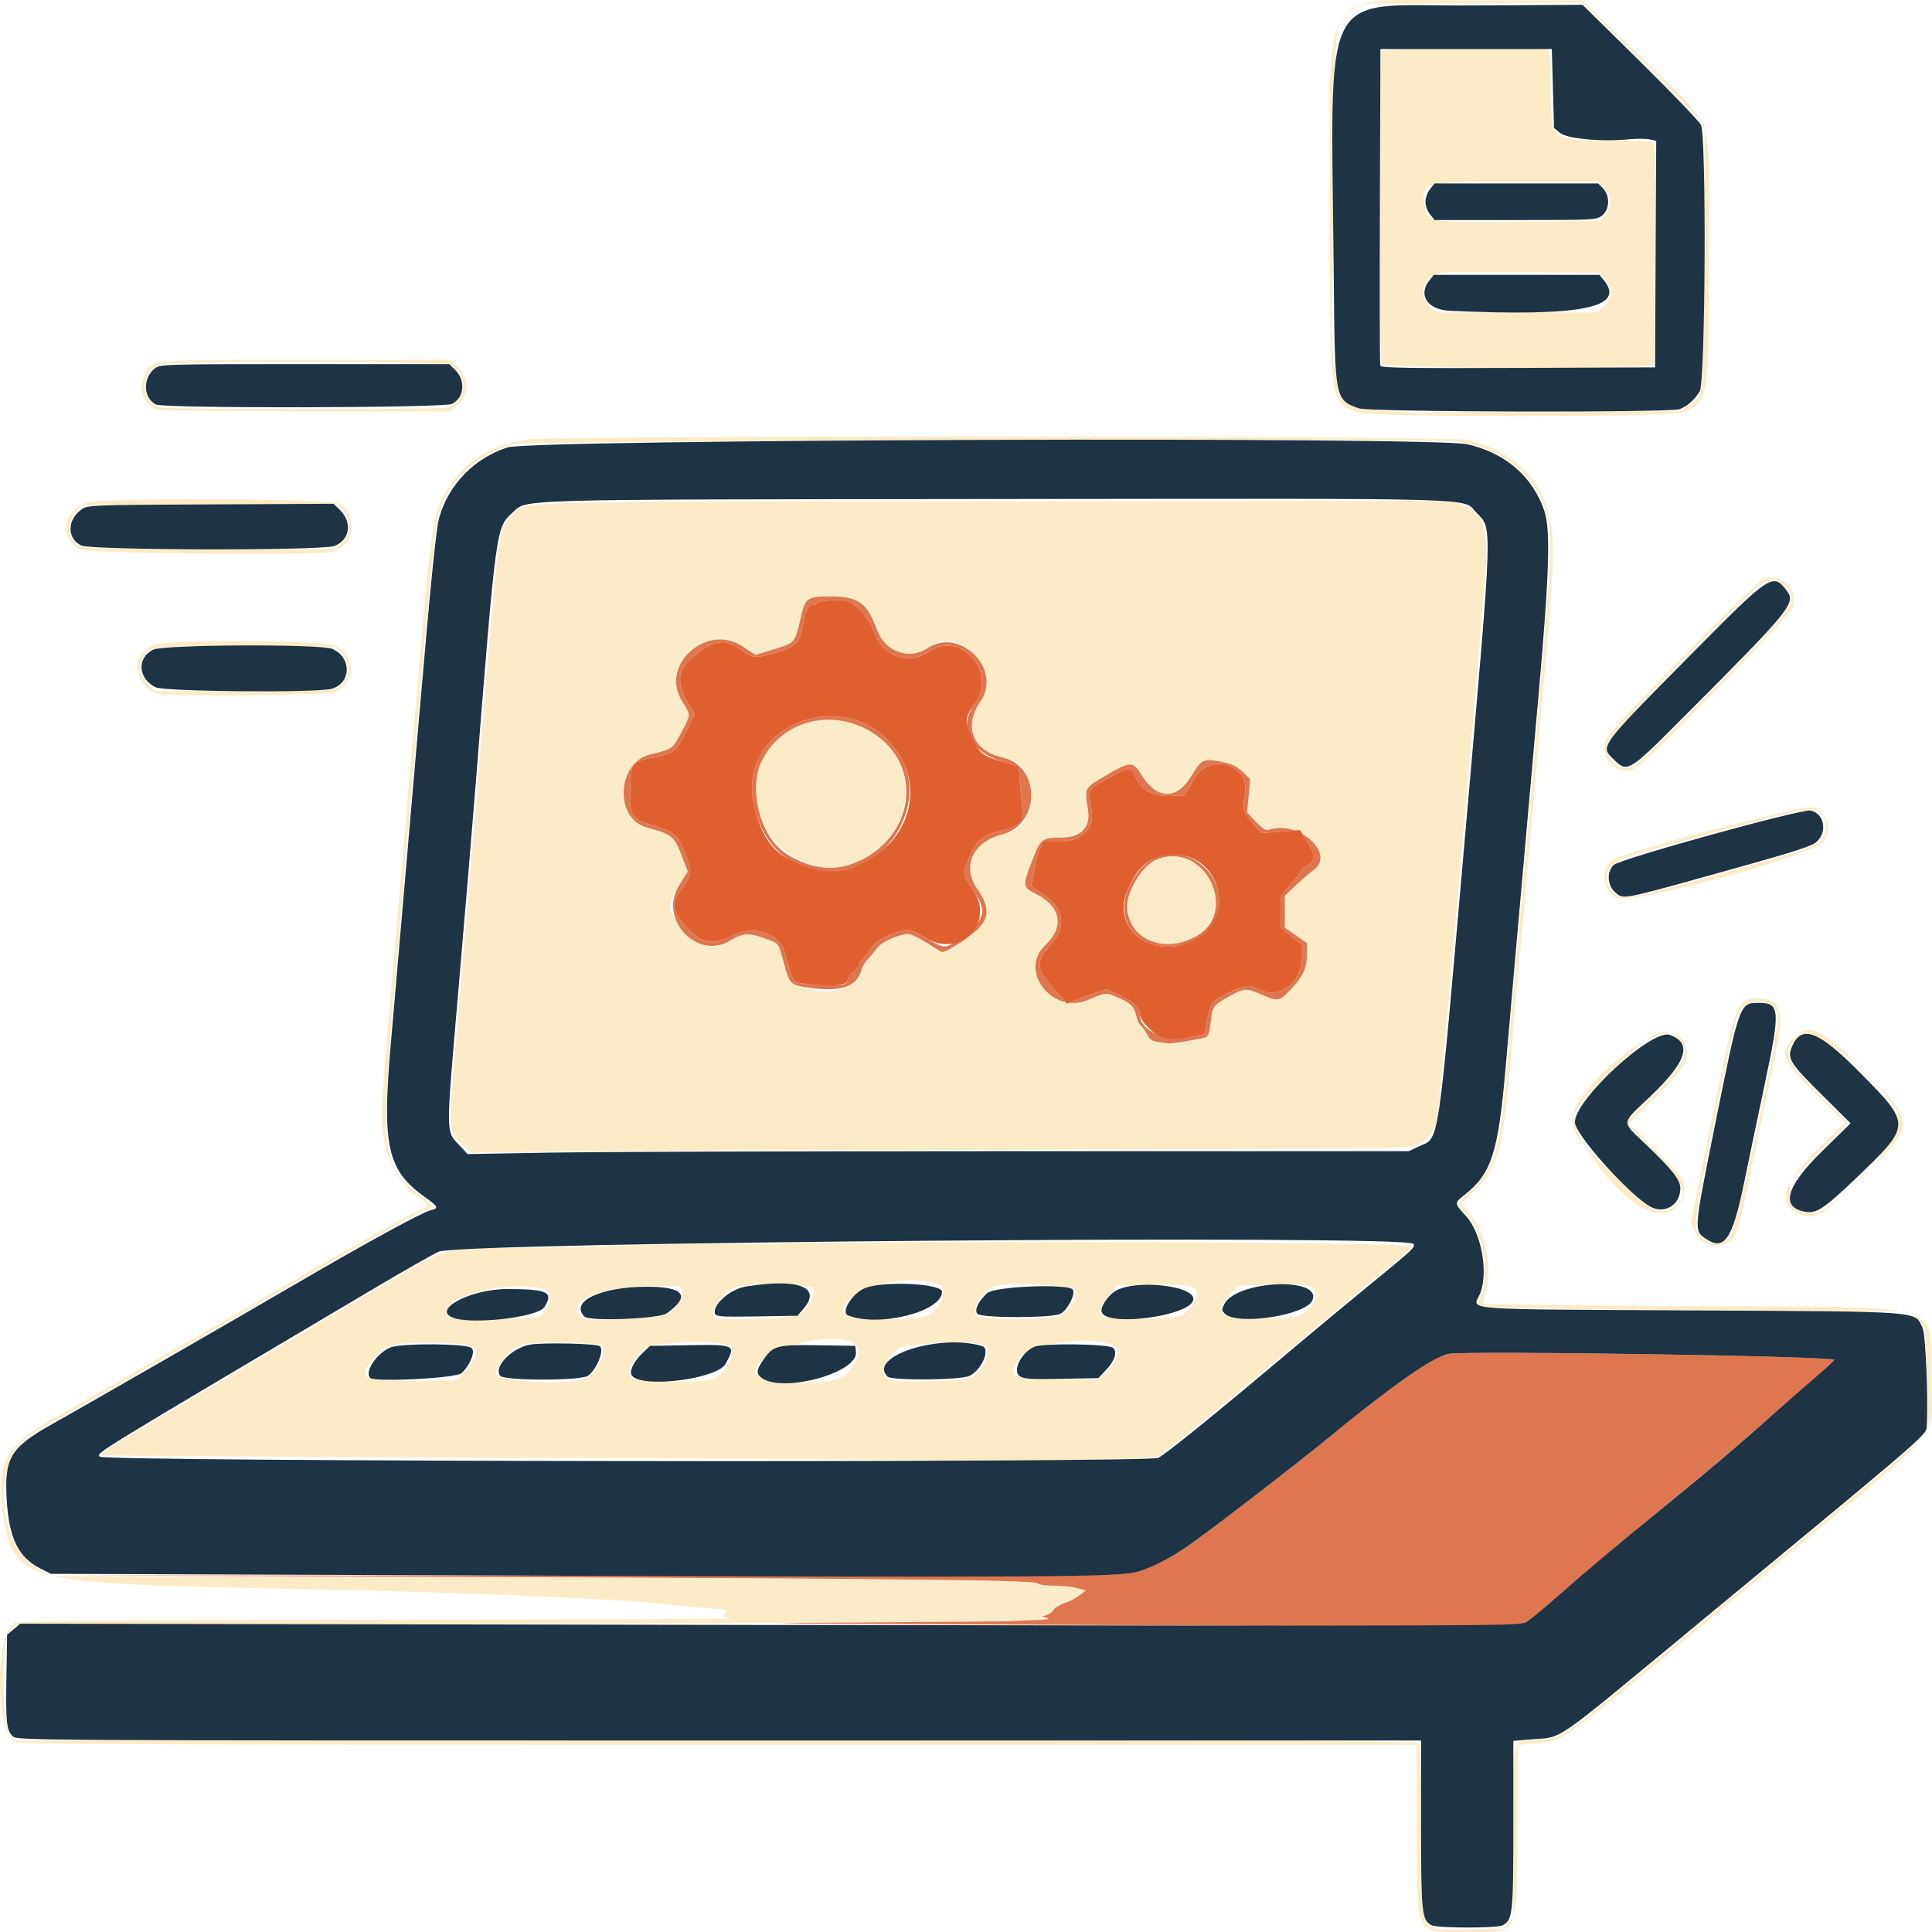 <svg width="160" xmlns="http://www.w3.org/2000/svg" height="160" id="screenshot-b824000b-6e5a-8058-8006-c4c41e8da7b2" viewBox="0 -0 160 160" xmlns:xlink="http://www.w3.org/1999/xlink" fill="none" version="1.1"><g id="shape-b824000b-6e5a-8058-8006-c4c41e8da7b2" rx="0" ry="0" style="fill: rgb(0, 0, 0);"><g id="shape-b824000b-6e5a-8058-8006-c4c41e8fd0c1"><g class="fills" id="fills-b824000b-6e5a-8058-8006-c4c41e8fd0c1"><path d="M118.143,159.592C117.404,158.968,117.332,158.221,117.328,151.132L117.324,144.498L59.502,144.495C13.634,144.493,1.587,144.446,1.226,144.27C-0.409,143.47,-0.409,135.195,1.226,134.395C1.583,134.22,8.08,134.166,31.524,134.139C47.938,134.12,61.014,134.074,60.581,134.036C59.915,133.978,59.828,133.928,60.016,133.707C60.337,133.328,60.21,133.281,58.62,133.18C57.829,133.13,56.118,132.967,54.817,132.819C51.079,132.392,36.949,131.82,24.336,131.586C2.06,131.173,1.175,130.959,0.327,125.797C-0.426,121.212,0.319,119.762,4.683,117.329C7.208,115.921,16.154,110.78,23.881,106.296C29.538,103.014,34.526,100.231,35.034,100.073C35.579,99.904,35.542,99.776,34.805,99.285C32.964,98.058,31.745,95.674,31.649,93.115C31.584,91.347,31.671,90.185,33.077,74.058C33.478,69.454,34.091,62.375,34.438,58.327C35.466,46.333,35.765,43.626,36.208,42.302C37.323,38.974,40.165,36.786,43.894,36.385C47.063,36.045,120.191,36.088,121.554,36.431C126.264,37.616,128.606,40.642,128.606,45.54C128.606,47.773,128.51,49.06,127.436,61.323C127.088,65.291,126.596,70.941,126.342,73.88C126.089,76.818,125.84,79.543,125.79,79.935C125.739,80.327,125.45,83.613,125.148,87.237C124.454,95.553,124.108,96.741,121.723,98.975L120.981,99.67L121.701,100.47C122.93,101.837,123.605,104.907,123.082,106.75C122.909,107.357,122.819,107.903,122.882,107.964C122.944,108.026,130.706,108.117,140.131,108.168C161.873,108.286,159.829,107.643,159.933,114.401C160.01,119.342,161.265,117.809,148.435,128.445C127.669,145.66,129.774,144.11,126.748,144.416L125.71,144.521L125.657,151.589C125.589,160.573,125.896,159.993,121.219,159.993C118.783,159.993,118.588,159.967,118.143,159.592ZM124.891,159.226L125.33,158.726L125.33,151.634C125.33,143.507,125.139,144.237,127.314,144.08C129.345,143.934,129.29,143.968,134.922,139.333C145.979,130.232,158.575,119.744,159.086,119.213L159.632,118.645L159.579,114.518C159.521,109.958,159.451,109.607,158.473,109.012L157.812,108.61L140.889,108.497C125.039,108.391,122.419,108.318,122.419,107.985C122.419,107.912,122.542,107.564,122.692,107.212C123.442,105.455,122.692,101.684,121.343,100.428C120.617,99.752,120.612,99.773,121.766,98.644C123.907,96.548,124.211,95.46,124.882,87.505C125.133,84.517,125.498,80.309,125.693,78.154C128.67,45.108,128.738,44.007,127.905,41.914C126.694,38.867,124.163,37.037,120.487,36.551C118.467,36.284,44.369,36.475,42.845,36.751C40.477,37.18,38.053,38.953,36.969,41.047C35.968,42.98,36.193,40.875,32.873,79.401C31.442,95.999,31.487,96.431,34.894,99.067C35.928,99.867,35.955,99.982,35.171,100.25C34.489,100.484,30.505,102.704,24.154,106.389C17.293,110.37,7.277,116.134,5.138,117.33C4.137,117.891,2.927,118.592,2.448,118.889C-0.817,120.917,-0.185,128.408,3.39,130.048L4.41,130.516L39.622,130.63C76.269,130.747,85.891,130.854,85.994,131.147C86.027,131.241,86.601,131.318,87.268,131.319C87.935,131.32,88.807,131.409,89.205,131.517L89.93,131.714L89.412,132.117C89.128,132.339,88.568,132.626,88.168,132.756C87.769,132.885,87.4,133.097,87.348,133.228C87.297,133.359,87.04,133.58,86.776,133.721L86.297,133.975L86.752,134.013C89.87,134.272,80.054,134.368,36.275,134.504L1.174,134.613L0.79,135.115C0.062,136.068,0.131,142.976,0.876,143.759L1.24,144.141L59.245,144.141C104.118,144.141,117.3,144.19,117.469,144.355C117.631,144.514,117.687,146.373,117.687,151.618C117.687,160.508,117.351,159.834,121.752,159.767L124.452,159.725ZM77.288,120.934C77.239,120.89,61.763,120.796,42.897,120.726C24.031,120.655,8.555,120.558,8.505,120.51C8.356,120.368,9.146,119.816,11.483,118.431C13.524,117.221,17.716,114.733,30.978,106.857C37.049,103.252,36.702,103.364,41.805,103.354C43.857,103.35,47.87,103.273,50.722,103.184C65.39,102.722,117.065,102.769,116.909,103.244C116.873,103.355,115.826,104.274,114.581,105.287C113.337,106.3,110.724,108.464,108.775,110.096C101.094,116.525,96.463,120.316,95.942,120.601C95.423,120.884,77.587,121.203,77.288,120.934ZM38.448,113.625C40.193,111.649,39.736,111.192,36.017,111.193C32.527,111.195,32.041,111.311,31.079,112.381C29.504,114.132,29.977,114.412,34.411,114.354L37.844,114.309ZM48.54,114.13C49.51,113.639,50.293,111.913,49.776,111.406C49.494,111.131,43.869,111.111,43.136,111.382C42.322,111.684,41.077,113.119,41.077,113.755C41.077,114.446,47.298,114.759,48.54,114.13ZM59.269,114.134C60.005,113.761,60.839,112.081,60.55,111.552C60.205,110.921,54.075,111.07,53.357,111.727C52.244,112.745,51.824,113.671,52.276,114.112C52.689,114.517,58.477,114.535,59.269,114.134ZM69.644,114.086C70.677,113.579,71.434,111.944,70.884,111.406C69.393,109.946,62.55,111.763,62.55,113.619C62.55,114.466,68.123,114.833,69.644,114.086ZM80.576,113.999C81.611,113.311,82.147,111.723,81.465,111.365C80.732,110.982,75.04,111.216,74.436,111.655C73.416,112.396,72.899,113.638,73.405,114.132C73.854,114.573,79.883,114.46,80.576,113.999ZM91.494,113.739C92.02,113.306,92.575,112.373,92.575,111.923C92.575,110.466,85.524,110.924,84.493,112.448C83.394,114.073,83.604,114.188,87.694,114.206L90.91,114.22ZM44.531,109.057C45.519,108.54,45.922,107.005,45.126,106.788C41.757,105.866,35.694,107.645,37.195,109.115C37.39,109.305,44.159,109.252,44.531,109.057ZM55.547,108.699C56.523,107.805,56.797,106.589,56.032,106.543C50.606,106.22,46.519,107.554,48.124,109.125C48.53,109.522,55.057,109.148,55.547,108.699ZM66.25,108.824C66.961,108.368,67.604,107.031,67.29,106.661C66.971,106.285,61.76,106.255,60.858,106.624C59.726,107.087,58.721,108.632,59.228,109.128C59.536,109.43,65.724,109.162,66.25,108.824ZM76.877,108.913C78.028,108.281,78.543,106.683,77.699,106.362C75.043,105.35,69.829,106.81,69.829,108.566C69.829,109.25,75.734,109.541,76.877,108.913ZM87.662,109C88.468,108.732,89.337,107.3,89.007,106.786C88.802,106.467,83.68,106.212,82.616,106.469C81.492,106.74,80.309,108.423,80.862,108.964C81.212,109.307,86.656,109.336,87.662,109ZM97.664,109C98.366,108.764,99.126,107.809,99.126,107.165C99.126,106.457,98.596,106.348,95.448,106.413L92.533,106.473L91.826,107.252C91.108,108.046,90.945,108.635,91.338,109.02C91.633,109.308,96.798,109.293,97.664,109ZM107.132,109.063C108.487,108.807,109.45,107.405,108.745,106.714C108.407,106.384,108.179,106.363,105.469,106.416L102.557,106.473L101.831,107.235C100.747,108.372,100.865,108.929,102.22,109.071C103.8,109.236,106.238,109.232,107.132,109.063ZM38.266,94.773C37.135,93.666,37.131,93.619,37.685,87.059C37.958,83.827,38.46,77.896,38.801,73.88C39.141,69.864,39.591,64.494,39.8,61.947C41.348,43.085,41.241,43.87,42.414,42.66C43.568,41.471,40.921,41.547,82.588,41.504L120.326,41.465L121.177,41.85C122.97,42.661,123.295,43.739,122.978,47.817C122.151,58.433,119.283,90.978,119.034,92.581C118.873,93.615,118.327,94.375,117.453,94.783C116.695,95.136,116.256,95.141,78.563,95.229C57.596,95.278,40.132,95.372,39.755,95.438C39.118,95.55,39.011,95.503,38.266,94.773ZM98.153,86.243C100.093,85.979,100.148,85.938,100.266,84.656C100.385,83.378,100.482,83.242,101.8,82.514C103.07,81.813,103.203,81.807,104.555,82.401C105.782,82.94,105.969,82.91,106.796,82.043C107.882,80.905,108.225,80.205,108.225,79.126L108.225,78.099L107.315,77.459L106.405,76.819L106.405,75.497L106.405,74.176L107.396,73.249C107.942,72.74,108.556,72.208,108.761,72.067C110.705,70.735,107.465,67.829,105.048,68.736C104.847,68.812,104.519,68.599,104.018,68.069L103.282,67.29L103.407,65.91L103.531,64.531L102.915,63.927C102.459,63.481,102.027,63.269,101.259,63.113C99.666,62.789,99.508,62.858,98.676,64.243C97.429,66.318,95.773,66.25,94.469,64.071C93.849,63.037,93.562,63.053,91.556,64.241C89.765,65.302,89.812,65.207,90.109,67.128C90.319,68.49,89.544,69.33,88.053,69.356C86.23,69.387,86.195,69.415,85.444,71.363C84.68,73.345,84.696,73.49,85.728,73.996C87.873,75.048,88.197,76.742,86.549,78.297C84.324,80.396,87.166,84.044,90.072,82.819C91.503,82.216,91.592,82.201,92.206,82.452C93.579,83.014,93.921,83.304,94.074,84.038C94.155,84.426,94.329,84.824,94.462,84.922C94.595,85.02,94.838,85.356,95.003,85.668C95.244,86.125,95.436,86.25,95.986,86.306C96.362,86.345,96.684,86.39,96.702,86.406C96.72,86.422,97.373,86.349,98.153,86.243ZM95.154,77.873C91.184,75.892,94.656,69.355,98.684,71.226C99.392,71.555,100.316,72.824,100.6,73.858C101.373,76.665,97.885,79.235,95.154,77.873ZM69.915,81.807C70.48,81.597,71.221,80.803,71.366,80.253C71.424,80.036,71.654,79.662,71.878,79.421C72.102,79.18,72.46,78.756,72.672,78.478C73.057,77.976,74.47,77.35,75.214,77.352C75.424,77.352,76.079,77.657,76.67,78.03C77.261,78.402,77.837,78.761,77.949,78.828C78.206,78.98,80.106,77.79,80.992,76.923C81.949,75.986,81.932,75.057,80.929,73.613C79.633,71.744,80.564,69.714,83,69.097C84.635,68.682,85.039,68.203,85.17,66.524C85.365,64.024,84.882,63.156,83.065,62.745C80.547,62.176,79.754,60.19,81.202,58.077C82.407,56.319,80.79,53.197,78.63,53.11C77.803,53.076,77.627,53.132,76.811,53.681C75.312,54.69,73.318,53.989,72.653,52.218C71.769,49.864,71.104,49.391,68.68,49.391C66.834,49.391,66.685,49.507,66.283,51.268C65.83,53.252,65.843,53.236,64.111,53.765L62.563,54.237L61.444,53.506C58.51,51.589,54.647,55.08,56.454,58.016C57.228,59.275,57.228,59.106,56.455,60.609C55.738,62.003,55.675,62.049,53.874,62.473C51.067,63.134,50.846,67.813,53.589,68.536C55.582,69.061,55.845,69.271,56.434,70.798L56.962,72.169L56.208,73.391C55.225,74.983,55.241,75.304,56.37,76.631C57.946,78.485,58.999,78.81,60.468,77.899C61.504,77.256,62.005,77.225,63.359,77.721C64.55,78.157,64.438,78.009,64.917,79.769C65.444,81.707,67.706,82.629,69.915,81.807ZM67.131,71.571C62.419,70.078,60.934,64.221,64.491,61.156C66.79,59.176,70.013,59.072,72.575,60.896C78.01,64.764,73.508,73.592,67.131,71.571ZM141.14,102.92C140.878,102.775,140.518,102.356,140.34,101.989L140.017,101.322L141.704,92.944C143.728,82.896,143.805,82.698,145.732,82.697C147.346,82.695,147.765,83.779,147.201,86.496C143.887,102.447,143.945,102.201,143.343,102.735C142.88,103.145,141.723,103.242,141.14,102.92ZM143.3,102.413C143.795,101.928,147.45,84.976,147.25,84.088C146.965,82.818,145.197,82.497,144.243,83.542C143.848,83.975,143.655,84.641,142.993,87.872C140.199,101.492,140.194,101.517,140.726,102.26C141.318,103.088,142.536,103.16,143.3,102.413ZM149.35,100.616C147.042,99.879,147.438,98.134,150.606,95.088L152.814,92.964L150.688,90.902C147.606,87.914,147.282,87.178,148.513,85.973C149.828,84.686,150.786,85.109,154.151,88.463C158.765,93.062,158.766,93.015,154.046,97.612C150.89,100.687,150.45,100.968,149.35,100.616ZM151.279,99.995C155.238,97.146,157.938,93.322,157.017,91.868C154.778,88.331,150.085,84.964,148.832,85.995C147.527,87.07,147.833,87.823,150.753,90.734L153.058,93.032L150.658,95.403L148.259,97.775L148.259,98.679C148.259,100.361,149.823,101.043,151.279,99.995ZM136.634,100.314C133.53,99.098,129.409,93.135,130.537,91.492C133.474,87.216,138.228,84.333,139.355,86.143C140.161,87.437,139.814,88.163,137.111,90.839L134.902,93.026L137.108,95.209C138.402,96.491,139.365,97.595,139.438,97.882C139.883,99.617,138.318,100.974,136.634,100.314ZM138.324,100.125C140.066,99.349,139.646,97.926,136.868,95.183L134.605,92.948L136.874,90.758C139.661,88.07,140.136,86.895,138.839,85.896C137.608,84.949,136.76,85.422,133.043,89.129C129.237,92.925,129.238,92.962,133.282,96.969C136.614,100.27,137.19,100.631,138.324,100.125ZM133.777,74.354C132.627,73.65,132.544,71.875,133.629,71.179C134.674,70.51,149.388,66.641,150.117,66.845C151.272,67.167,151.778,68.663,151.068,69.656C150.215,70.847,134.862,75.019,133.777,74.354ZM142.534,72.361C151.065,69.98,151.17,69.933,151.17,68.489C151.17,66.628,150.336,66.643,143.103,68.634C139.884,69.52,136.488,70.453,135.558,70.708C133.216,71.351,132.461,72.523,133.532,73.856C134.146,74.619,134.888,74.496,142.534,72.361ZM133.539,63.361C132.855,62.797,132.663,61.96,133.029,61.13C133.365,60.368,145.39,48.187,146.047,47.942C147.578,47.373,149.058,48.921,148.411,50.414C148.186,50.931,139.883,59.549,136.74,62.526C135.163,64.02,134.537,64.183,133.539,63.361ZM135.445,63.41C135.865,63.17,142.55,56.482,146.029,52.821C148.555,50.163,148.844,49.457,147.799,48.495C146.958,47.723,146.249,47.898,144.869,49.221C140.144,53.75,133.333,60.863,133.171,61.437C132.772,62.852,134.22,64.109,135.445,63.41ZM13.145,57.453C11.046,56.939,10.735,54.184,12.688,53.419C13.89,52.949,26.657,52.998,27.736,53.477C29.537,54.277,29.502,56.592,27.678,57.338C27.084,57.58,14.086,57.683,13.145,57.453ZM27.959,56.968C29,56.441,29.147,54.848,28.231,54.005L27.765,53.576L20.462,53.526C12.577,53.471,12.337,53.495,11.862,54.394C11.414,55.243,11.525,55.945,12.217,56.622L12.835,57.227L20.142,57.227C26.175,57.227,27.537,57.182,27.959,56.968ZM6.676,45.512C4.87,44.63,5.164,42.335,7.173,41.634C8.412,41.202,27.344,41.272,28.081,41.712C29.778,42.724,29.351,45.337,27.427,45.713C25.924,46.008,7.321,45.827,6.676,45.512ZM28.357,44.919C29.073,44.17,29.095,43.072,28.411,42.276L27.936,41.724L17.386,41.772L6.837,41.821L6.306,42.403C5.456,43.333,5.594,44.696,6.594,45.257C6.856,45.404,9.887,45.463,17.394,45.467L27.829,45.472ZM112.524,34.168C110.079,33.316,110.132,33.689,110.154,17.332C110.181,-1.923,108.793,0.059,122.246,0.057L131.08,0.056L136.053,4.898C142.237,10.918,141.526,8.82,141.526,21.034C141.526,33.23,141.523,33.245,139.302,34.153C138.346,34.544,113.641,34.558,112.524,34.168ZM139.708,33.673C141.168,32.7,141.065,33.607,141.12,21.327L141.17,10.388L139.546,8.65C138.653,7.695,136.369,5.405,134.469,3.562L131.016,0.21L121.941,0.267L112.865,0.323L112.092,0.757C110.471,1.665,110.56,0.803,110.452,16.676C110.317,36.481,108.171,34.064,125.895,34.07L139.106,34.074ZM114.486,30.203C114.136,29.86,114.099,4.53,114.448,4.188C114.679,3.962,127.55,3.863,128.136,4.083C128.382,4.175,128.424,4.605,128.424,7.027C128.424,11.647,128.408,11.633,133.25,11.633C135.708,11.633,136.785,11.695,136.94,11.847C137.263,12.163,137.254,30.074,136.931,30.279C136.489,30.558,114.774,30.485,114.486,30.203ZM132.777,25.42C133.504,24.821,133.555,23.834,132.898,23.086L132.459,22.586L126.219,22.529C122.786,22.497,119.699,22.522,119.359,22.585C117.867,22.859,117.326,24.511,118.429,25.42L118.989,25.881L125.603,25.881L132.217,25.881ZM132.898,17.812C133.526,17.097,133.49,16.207,132.805,15.537L132.273,15.017L125.717,15.017C117.905,15.017,117.596,15.1,117.979,17.1C118.233,18.424,118.203,18.419,125.743,18.362L132.459,18.312ZM13.054,33.948C11.928,33.545,11.423,32.286,11.934,31.155C12.58,29.727,11.865,29.799,25.314,29.799L37.228,29.799L37.764,30.241C38.927,31.199,38.936,32.667,37.785,33.615L37.228,34.074L25.277,34.06C18.705,34.052,13.204,34.002,13.054,33.948ZM37.136,33.729C38.658,33.162,38.832,31.218,37.443,30.281C36.81,29.854,13.91,29.811,13.072,30.235C11.603,30.979,11.636,33.132,13.125,33.721C13.658,33.932,36.57,33.939,37.136,33.729Z" style="fill: rgb(251, 235, 199);"/></g></g><g id="shape-b824000b-6e5a-8058-8006-c4c41e91593f"><g class="fills" id="fills-b824000b-6e5a-8058-8006-c4c41e91593f"><path d="M79.2,134.523C61.373,134.435,61.16,134.43,72.104,134.359C78.309,134.318,83.55,134.27,83.75,134.251C83.95,134.233,84.81,134.199,85.66,134.175C86.66,134.147,87.046,134.086,86.752,134.003L86.297,133.874L86.707,133.742C86.932,133.669,87.193,133.469,87.287,133.297C87.381,133.125,87.781,132.881,88.177,132.753C88.572,132.625,89.128,132.339,89.412,132.117L89.93,131.714L89.205,131.517C88.807,131.409,87.935,131.32,87.268,131.319C86.601,131.318,86.027,131.24,85.994,131.146C85.893,130.859,76.457,130.748,39.895,130.602L5.138,130.463L49.084,130.49C91.163,130.515,93.077,130.503,94.122,130.191C95.647,129.737,97.642,128.654,99.379,127.338C103.883,123.925,108.026,120.707,109.954,119.125C115.341,114.701,118.652,112.39,119.985,112.122C121.4,111.837,151.898,112.311,151.898,112.617C151.898,112.683,151.1,113.421,150.124,114.255C149.148,115.09,147.281,116.726,145.974,117.891C144.668,119.056,141.802,121.487,139.605,123.295C133.687,128.166,131.121,130.317,128.885,132.28C127.781,133.25,126.631,134.195,126.331,134.379C125.727,134.749,125.475,134.75,79.2,134.523ZM95.986,86.306C95.436,86.25,95.244,86.125,95.003,85.668C94.838,85.356,94.595,85.02,94.462,84.922C94.329,84.824,94.155,84.426,94.074,84.038C93.921,83.304,93.579,83.014,92.206,82.452C91.592,82.201,91.503,82.216,90.072,82.819C87.166,84.044,84.324,80.396,86.549,78.297C88.197,76.742,87.873,75.048,85.728,73.996C84.696,73.49,84.68,73.345,85.444,71.363C86.195,69.415,86.23,69.387,88.053,69.356C89.544,69.33,90.319,68.49,90.109,67.128C89.812,65.207,89.765,65.302,91.556,64.241C93.562,63.053,93.849,63.037,94.469,64.071C95.773,66.25,97.429,66.318,98.676,64.243C99.508,62.858,99.666,62.789,101.259,63.113C102.027,63.269,102.459,63.481,102.915,63.927L103.531,64.531L103.407,65.91L103.282,67.29L104.018,68.069C104.519,68.599,104.847,68.812,105.048,68.736C107.465,67.829,110.705,70.735,108.761,72.067C108.556,72.208,107.942,72.74,107.396,73.249L106.405,74.176L106.405,75.497L106.405,76.819L107.315,77.459L108.225,78.099L108.225,79.126C108.225,80.205,107.882,80.905,106.796,82.043C105.969,82.91,105.782,82.94,104.555,82.401C103.203,81.807,103.07,81.813,101.8,82.514C100.482,83.242,100.385,83.378,100.266,84.656C100.197,85.401,100.074,85.787,99.869,85.894C99.61,86.03,96.788,86.486,96.702,86.406C96.684,86.39,96.362,86.345,95.986,86.306ZM98.852,85.839L99.761,85.633L99.966,84.565C100.263,83.023,100.304,82.967,101.669,82.266C103.099,81.53,103.427,81.496,104.399,81.981C105.924,82.742,107.696,81.431,107.825,79.445L107.898,78.329L106.969,77.563L106.041,76.797L106.041,75.478C106.041,74.167,106.046,74.153,106.86,73.256C107.31,72.76,107.679,72.281,107.679,72.192C107.679,72.103,107.925,71.888,108.225,71.714C108.939,71.301,108.936,70.731,108.213,69.615L107.655,68.755L106.048,68.873L104.441,68.992L103.778,68.235C102.976,67.318,102.861,66.927,103.088,65.889C103.655,63.286,100.186,62.21,98.849,64.574L98.118,65.865L96.885,65.918C95.446,65.98,94.423,65.389,94.003,64.254C93.71,63.459,93.541,63.475,91.727,64.472C90.061,65.387,90.061,65.387,90.383,67.019C90.698,68.62,89.597,69.694,87.639,69.694L86.37,69.694L86.086,70.358C85.931,70.723,85.737,71.482,85.656,72.044C85.574,72.606,85.46,73.141,85.402,73.233C85.344,73.325,85.656,73.607,86.096,73.859C88.108,75.013,88.442,76.774,86.944,78.332C85.703,79.623,85.789,80.289,87.429,82.076L88.379,83.111L89.067,82.828C89.445,82.673,90.183,82.404,90.707,82.23L91.66,81.915L92.774,82.437C93.931,82.978,94.395,83.426,94.395,84.003C94.395,85.425,96.628,86.344,98.852,85.839ZM94.963,78.035C92.74,76.958,92.477,74.453,94.342,72.11C97.201,68.519,102.655,72.468,100.475,76.551C99.627,78.14,96.768,78.909,94.963,78.035ZM98.962,77.594C102.742,75.58,99.761,69.561,95.788,71.185C94.536,71.697,93.196,73.98,93.352,75.334C93.642,77.855,96.392,78.962,98.962,77.594ZM66.826,81.772C65.455,81.561,65.384,81.486,64.917,79.769C64.438,78.009,64.55,78.157,63.359,77.721C62.005,77.225,61.504,77.256,60.468,77.899C57.776,79.57,54.52,76.125,56.208,73.391L56.962,72.169L56.434,70.798C55.845,69.271,55.582,69.061,53.589,68.536C50.846,67.813,51.067,63.134,53.874,62.473C55.675,62.049,55.738,62.003,56.455,60.609C57.228,59.106,57.228,59.275,56.454,58.016C54.647,55.08,58.51,51.589,61.444,53.506L62.563,54.237L64.111,53.765C65.843,53.236,65.83,53.252,66.283,51.268C66.685,49.507,66.834,49.391,68.68,49.391C71.104,49.391,71.769,49.864,72.653,52.218C73.318,53.989,75.312,54.69,76.811,53.681C79.484,51.881,83.021,55.423,81.202,58.077C79.754,60.19,80.547,62.176,83.065,62.745C86.209,63.456,86.16,68.296,83,69.097C80.564,69.714,79.633,71.744,80.929,73.613C81.932,75.057,81.949,75.986,80.992,76.923C80.106,77.79,78.206,78.98,77.949,78.828C77.837,78.761,77.261,78.402,76.67,78.03C76.079,77.657,75.424,77.352,75.214,77.352C74.469,77.35,73.057,77.976,72.672,78.478C72.459,78.756,72.102,79.18,71.878,79.421C71.654,79.662,71.424,80.036,71.366,80.253C70.973,81.746,69.611,82.202,66.826,81.772ZM69.905,81.519C70.063,81.46,70.193,81.299,70.193,81.162C70.193,81.025,70.398,80.738,70.648,80.525C70.898,80.312,71.103,80.063,71.103,79.971C71.103,79.879,71.328,79.54,71.603,79.217C71.878,78.893,72.24,78.436,72.407,78.199C72.719,77.758,74.467,76.997,75.168,76.997C75.384,76.997,76.093,77.317,76.744,77.709C78.167,78.566,78.29,78.574,79.31,77.865C81.603,76.271,81.844,75.467,80.565,73.68C79.706,72.479,79.695,72.357,80.309,70.892C80.857,69.586,81.458,69.096,82.878,68.798C84.348,68.49,84.779,68.069,84.668,67.051C84.618,66.595,84.527,65.6,84.466,64.842L84.356,63.462L83.325,63.175C80.317,62.336,79.269,60.294,80.77,58.197C82.588,55.657,79.55,52.219,77.003,53.934C75.253,55.113,73.133,54.41,72.419,52.415C71.929,51.046,70.72,49.762,69.885,49.723C68.859,49.675,67.735,49.787,67.676,49.943C67.642,50.031,67.464,50.103,67.28,50.103C66.917,50.103,66.65,50.716,66.443,52.024C66.261,53.177,65.814,53.6,64.315,54.038C62.569,54.548,62.355,54.529,61.307,53.776C60.037,52.864,59.159,52.985,57.519,54.301C56.023,55.5,55.943,56.554,57.192,58.596L57.539,59.163L56.815,60.618C56.007,62.239,55.771,62.421,54.044,62.754C52.351,63.08,52.28,63.166,52.203,64.989C52.096,67.544,52.248,67.814,54.099,68.367C55.927,68.913,56.113,69.082,56.788,70.818C57.361,72.29,57.352,72.338,56.27,73.9C55.63,74.822,55.69,75.369,56.542,76.417C57.904,78.091,58.897,78.358,60.579,77.501C62.422,76.562,64.552,77.251,65.01,78.934C65.69,81.434,65.635,81.349,66.644,81.466C67.957,81.618,69.571,81.645,69.905,81.519ZM68.373,72.233C65.303,71.847,63.348,70.119,62.523,67.065C60.514,59.628,71.285,56.116,74.782,63.068C76.809,67.097,72.825,72.794,68.373,72.233ZM70.206,71.663C75.419,70.075,76.78,63.889,72.575,60.896C69.271,58.544,64.873,59.503,63.108,62.96C61.918,65.29,62.952,69.305,65.099,70.696C66.787,71.789,68.64,72.14,70.206,71.663Z" style="fill: rgb(222, 118, 79);"/></g></g><g id="shape-b824000b-6e5a-8058-8006-c4c41e91d052"><g class="fills" id="fills-b824000b-6e5a-8058-8006-c4c41e91d052"><path d="M96.108,85.844C95.435,85.593,94.395,84.476,94.395,84.003C94.395,83.426,93.931,82.978,92.774,82.437L91.66,81.915L90.707,82.231C90.183,82.404,89.445,82.673,89.067,82.828L88.379,83.111L87.429,82.076C85.789,80.289,85.703,79.623,86.944,78.332C88.442,76.774,88.108,75.013,86.096,73.859C85.656,73.607,85.344,73.325,85.402,73.233C85.46,73.141,85.574,72.606,85.656,72.044C85.737,71.482,85.931,70.723,86.086,70.358L86.37,69.694L87.639,69.694C89.597,69.694,90.698,68.62,90.383,67.019C90.061,65.387,90.061,65.387,91.727,64.472C93.541,63.475,93.71,63.459,94.003,64.254C94.423,65.389,95.445,65.98,96.885,65.918L98.118,65.865L98.849,64.574C100.186,62.21,103.655,63.286,103.088,65.889C102.861,66.927,102.976,67.318,103.778,68.235L104.441,68.992L106.048,68.873L107.655,68.755L108.213,69.615C108.936,70.731,108.939,71.301,108.225,71.714C107.925,71.888,107.679,72.103,107.679,72.192C107.679,72.281,107.31,72.76,106.86,73.256C106.046,74.153,106.041,74.167,106.041,75.478L106.041,76.797L106.969,77.563L107.898,78.329L107.825,79.445C107.696,81.431,105.924,82.743,104.399,81.981C103.427,81.496,103.099,81.53,101.669,82.266C100.304,82.967,100.263,83.023,99.966,84.565L99.761,85.633L98.852,85.839C97.685,86.104,96.812,86.106,96.108,85.844ZM98.958,77.843C102.419,76.08,101.111,70.763,97.216,70.763C95.338,70.763,94.141,71.729,93.302,73.923C92.087,77.102,95.613,79.545,98.958,77.843ZM66.644,81.466C65.635,81.349,65.69,81.434,65.01,78.934C64.552,77.251,62.422,76.562,60.579,77.501C58.897,78.358,57.904,78.091,56.542,76.417C55.69,75.369,55.63,74.822,56.27,73.9C57.352,72.338,57.361,72.29,56.788,70.818C56.113,69.082,55.927,68.913,54.099,68.367C52.248,67.814,52.096,67.544,52.203,64.989C52.28,63.166,52.351,63.08,54.044,62.754C55.771,62.421,56.007,62.239,56.815,60.618L57.539,59.163L57.192,58.596C55.943,56.554,56.023,55.5,57.519,54.301C59.159,52.985,60.037,52.864,61.307,53.776C62.355,54.529,62.569,54.548,64.315,54.038C65.814,53.6,66.261,53.177,66.443,52.024C66.65,50.716,66.917,50.103,67.28,50.103C67.464,50.103,67.642,50.031,67.676,49.943C67.735,49.787,68.859,49.675,69.885,49.723C70.72,49.762,71.929,51.046,72.419,52.415C73.133,54.41,75.253,55.113,77.003,53.934C79.55,52.219,82.588,55.657,80.77,58.197C79.874,59.448,79.852,59.772,80.564,61.233C81.158,62.449,81.443,62.65,83.325,63.175L84.356,63.462L84.466,64.842C84.527,65.6,84.618,66.595,84.668,67.051C84.779,68.069,84.348,68.49,82.878,68.798C81.458,69.096,80.857,69.586,80.309,70.892C79.695,72.357,79.706,72.479,80.565,73.68C82.458,76.325,79.545,79.396,76.744,77.709C76.093,77.317,75.384,76.997,75.168,76.997C74.467,76.997,72.719,77.758,72.407,78.199C72.24,78.436,71.878,78.893,71.603,79.217C71.328,79.54,71.103,79.879,71.103,79.971C71.103,80.063,70.898,80.312,70.648,80.525C70.398,80.738,70.193,81.025,70.193,81.162C70.193,81.63,68.968,81.735,66.644,81.466ZM72.026,71.2C75.036,69.411,76.218,65.922,74.782,63.068C71.285,56.116,60.514,59.628,62.523,67.065C63.247,69.747,64.265,70.909,66.597,71.718C68.764,72.469,70.108,72.341,72.026,71.2Z" style="fill: rgb(224, 95, 46);"/></g></g><g id="shape-b824000b-6e5a-8058-8006-c4c41e92605d"><g class="fills" id="fills-b824000b-6e5a-8058-8006-c4c41e92605d"><path d="M118.535,159.435C117.744,158.985,117.687,158.429,117.687,151.093L117.687,144.141L59.547,144.141C2.206,144.141,1.403,144.137,1.054,143.795C0.536,143.289,0.469,142.643,0.532,138.827L0.589,135.383L1.133,134.925L1.677,134.468L63.752,134.571C122.761,134.669,125.853,134.658,126.352,134.361C126.641,134.188,127.737,133.292,128.788,132.368C131.364,130.104,133.865,128.003,137.886,124.727C141.526,121.761,144.363,119.354,146.803,117.159C147.654,116.394,149.148,115.086,150.124,114.253C151.1,113.42,151.898,112.683,151.898,112.617C151.898,112.311,121.387,111.836,119.985,112.12C118.651,112.39,115.336,114.705,109.954,119.125C107.734,120.947,102.186,125.245,99.222,127.436C97.401,128.783,95.714,129.704,94.213,130.169C92.795,130.609,86.748,130.644,41.8,130.478L4.218,130.338L3.315,129.883C1.519,128.978,0.734,127.361,0.554,124.19C0.355,120.691,0.855,119.877,4.434,117.874C7.211,116.319,20.046,108.933,24.882,106.106C30.175,103.013,35.021,100.367,35.637,100.235C36.358,100.08,36.305,99.926,35.285,99.209C32.1,96.969,31.632,95.001,32.336,86.792C32.55,84.294,33.05,78.524,33.446,73.969C33.842,69.414,34.453,62.361,34.804,58.296C35.674,48.201,36.128,43.734,36.367,42.89C37.154,40.12,39.262,37.948,42.033,37.053C44.097,36.386,118.726,36.144,121.535,36.795C124.679,37.524,126.899,39.44,127.885,42.276C128.422,43.823,128.315,47.445,127.439,57.316C127.083,61.332,126.627,66.462,126.426,68.715C125.697,76.893,125.152,83.075,124.682,88.484C124.078,95.455,123.511,97.207,121.301,98.945C120.426,99.633,120.426,99.642,121.407,100.71C122.721,102.14,123.304,105.547,122.525,107.24C121.941,108.509,120.755,108.422,139.942,108.521C159.499,108.621,158.541,108.549,159.219,109.966C159.471,110.494,159.696,115.789,159.563,118.088C159.518,118.871,160.1,118.368,140.335,134.707C128.222,144.719,129.538,143.815,126.74,144.052L125.33,144.172L125.33,151.108C125.33,158.486,125.275,159.011,124.448,159.444C123.964,159.697,118.982,159.689,118.535,159.435ZM95.911,120.735C96.468,120.498,100.773,117.008,107.217,111.567C108.922,110.127,111.806,107.733,113.625,106.247C117.09,103.415,117.279,103.234,117.026,103.005C116.186,102.246,38.141,102.875,36.346,103.655C35.896,103.85,33.562,105.175,31.16,106.597C7.486,120.618,7.942,120.339,8.261,120.635C8.713,121.055,94.929,121.153,95.911,120.735ZM30.655,114.112C30.158,113.625,31.199,112.059,32.329,111.591C33.226,111.221,38.671,111.258,39.061,111.638C39.382,111.95,38.931,113.066,38.22,113.72C37.766,114.138,31.037,114.485,30.655,114.112ZM41.43,113.939C40.831,113.233,42.356,111.634,43.896,111.356C44.921,111.17,49.301,111.26,49.654,111.474C50.094,111.74,49.428,113.43,48.682,113.941C48.077,114.356,41.782,114.354,41.43,113.939ZM52.348,113.939C52.056,113.594,52.463,112.75,53.302,111.963L53.838,111.459L57.087,111.404C60.885,111.339,60.963,111.379,60.088,112.951C59.393,114.201,53.236,114.987,52.348,113.939ZM62.95,114.006C62.617,113.68,62.683,113.374,63.269,112.541C64.045,111.437,64.38,111.354,67.831,111.41L70.83,111.459L70.888,111.953C71.099,113.751,64.448,115.472,62.95,114.006ZM73.505,114.006C71.812,112.349,77.812,110.412,81.339,111.476C82.06,111.694,81.297,113.474,80.28,113.947C79.523,114.298,73.854,114.348,73.505,114.006ZM84.439,113.959C83.828,113.527,84.564,112.039,85.634,111.544C86.334,111.221,91.844,111.292,92.189,111.63C92.549,111.98,92.316,112.689,91.583,113.472L90.966,114.131L87.904,114.187C85.326,114.234,84.778,114.198,84.439,113.959ZM37.484,109.115C35.757,108.433,39.05,106.733,42.066,106.75C45.379,106.769,45.866,107.01,45.083,108.25C44.546,109.1,39.034,109.728,37.484,109.115ZM48.402,109.037C47.164,107.779,49.73,106.562,53.62,106.562C56.658,106.562,57.218,107.327,55.228,108.762C54.596,109.218,48.809,109.451,48.402,109.037ZM59.218,108.81C58.941,108.105,60.46,106.756,61.765,106.546C66.105,105.847,68.07,106.593,66.559,108.366L66.048,108.966L62.685,109.021C59.832,109.068,59.306,109.036,59.218,108.81ZM70.238,108.937C69.583,108.678,70.583,107.089,71.668,106.664C73.216,106.058,78.018,106.298,78.017,106.981C78.014,108.628,72.785,109.943,70.238,108.937ZM80.94,108.801C80.674,108.487,81.015,107.764,81.745,107.096C82.377,106.517,88.655,106.28,88.869,106.827C89.044,107.272,88.382,108.516,87.82,108.8C87.092,109.169,81.252,109.169,80.94,108.801ZM91.312,108.801C91.046,108.487,91.387,107.764,92.117,107.096C93.514,105.818,99.475,106.441,98.771,107.791C98.144,108.994,92.163,109.804,91.312,108.801ZM101.431,108.792C101.163,108.53,101.159,108.444,101.396,107.996C102.452,105.997,109.634,105.726,108.666,107.722C108.071,108.951,102.443,109.783,101.431,108.792ZM84.564,95.334L116.677,95.334L117.467,94.96C119.257,94.112,118.987,95.929,121.407,68.359C123.645,42.864,123.612,43.838,122.275,42.463C121.046,41.2,123.943,41.283,82.57,41.327C41.551,41.372,43.721,41.31,42.428,42.476C41.075,43.697,41.092,43.57,39.362,65.331C39.121,68.368,38.491,75.867,37.963,81.996C36.902,94.312,36.895,93.623,38.094,94.904L38.723,95.576L45.587,95.455C49.362,95.388,66.901,95.334,84.564,95.334ZM141.227,102.562C140.278,101.911,140.281,101.863,141.973,93.444C144.063,83.036,144.057,83.052,145.653,83.052C147.4,83.052,147.448,83.634,146.191,89.574C145.654,92.109,144.859,95.907,144.425,98.013C143.461,102.681,142.792,103.634,141.227,102.562ZM149.584,100.368C147.428,100.03,147.859,98.321,150.836,95.401L153.258,93.026L151.056,90.844C148.129,87.943,147.951,87.648,148.461,86.553C149.259,84.837,150.693,85.433,154.1,88.895C158.321,93.183,158.323,93.154,153.605,97.671C151.14,100.031,150.438,100.502,149.584,100.368ZM136.703,99.945C134.975,99.024,130.425,93.945,130.425,92.937C130.425,91.042,136.829,85.161,138.297,85.707C140.193,86.413,139.689,87.944,136.593,90.878C134.207,93.14,134.227,92.791,136.363,94.828C138.48,96.847,139.16,97.717,139.16,98.407C139.16,99.771,137.88,100.572,136.703,99.945ZM133.782,73.917C133.109,73.35,133.038,72.224,133.639,71.635C134.152,71.133,149.196,66.972,149.942,67.126C151.045,67.354,151.361,68.827,150.488,69.671C150.066,70.079,148.856,70.47,142.799,72.158C134.203,74.553,134.475,74.5,133.782,73.917ZM133.664,62.918C132.497,61.776,132.357,61.968,140.04,54.199C146.594,47.573,146.827,47.415,147.945,48.885C148.763,49.96,148.462,50.33,139.136,59.676C134.905,63.917,134.768,63.998,133.664,62.918ZM12.878,56.915C11.421,56.196,11.317,54.47,12.69,53.799C13.553,53.377,26.491,53.321,27.503,53.735C29.143,54.406,29.112,56.595,27.456,57.045C26.183,57.391,13.616,57.279,12.878,56.915ZM6.731,45.175C5.538,44.608,5.544,43.063,6.744,42.193C7.248,41.828,7.437,41.82,17.443,41.771L27.628,41.721L28.156,42.238C29.195,43.255,28.981,44.694,27.713,45.213C26.736,45.612,7.577,45.578,6.731,45.175ZM112.545,33.819C110.557,33.125,110.547,33.075,110.46,23.209C110.238,-1.721,109.114,0.521,121.873,0.45L131.062,0.399L135.811,5.081C138.423,7.656,140.698,10.025,140.867,10.346C141.329,11.219,141.238,31.55,140.77,32.382C140.379,33.074,139.745,33.646,139.103,33.884C138.28,34.189,113.431,34.129,112.545,33.819ZM137.114,21.042L137.161,11.662L136.601,11.541C136.293,11.475,135.476,11.477,134.786,11.544C132.609,11.758,129.751,11.482,129.181,11.003L128.697,10.596L128.606,7.33L128.515,4.063L121.418,4.063L114.321,4.063L114.274,17.065C114.248,24.216,114.266,30.167,114.314,30.29C114.383,30.468,116.765,30.505,125.734,30.469L137.067,30.423ZM120.054,25.738C118.206,25.653,117.394,24.4,118.399,23.185L118.747,22.764L125.603,22.764L132.459,22.764L132.816,23.196C134.708,25.482,130.923,26.236,120.054,25.738ZM118.428,17.753C118.221,17.495,118.051,17.025,118.051,16.709C118.051,16.392,118.221,15.922,118.428,15.664L118.806,15.195L125.585,15.195L132.364,15.195L132.759,15.607C133.35,16.222,133.307,17.367,132.676,17.853C132.21,18.212,131.999,18.223,125.501,18.223L118.806,18.223ZM12.927,33.504C11.858,32.999,11.797,31.301,12.819,30.514C13.275,30.163,13.53,30.156,25.246,30.156L37.206,30.156L37.69,30.629C38.587,31.506,38.456,32.935,37.432,33.453C36.778,33.785,13.621,33.833,12.927,33.504Z" style="fill: rgb(30, 51, 67);"/></g></g></g></svg>
